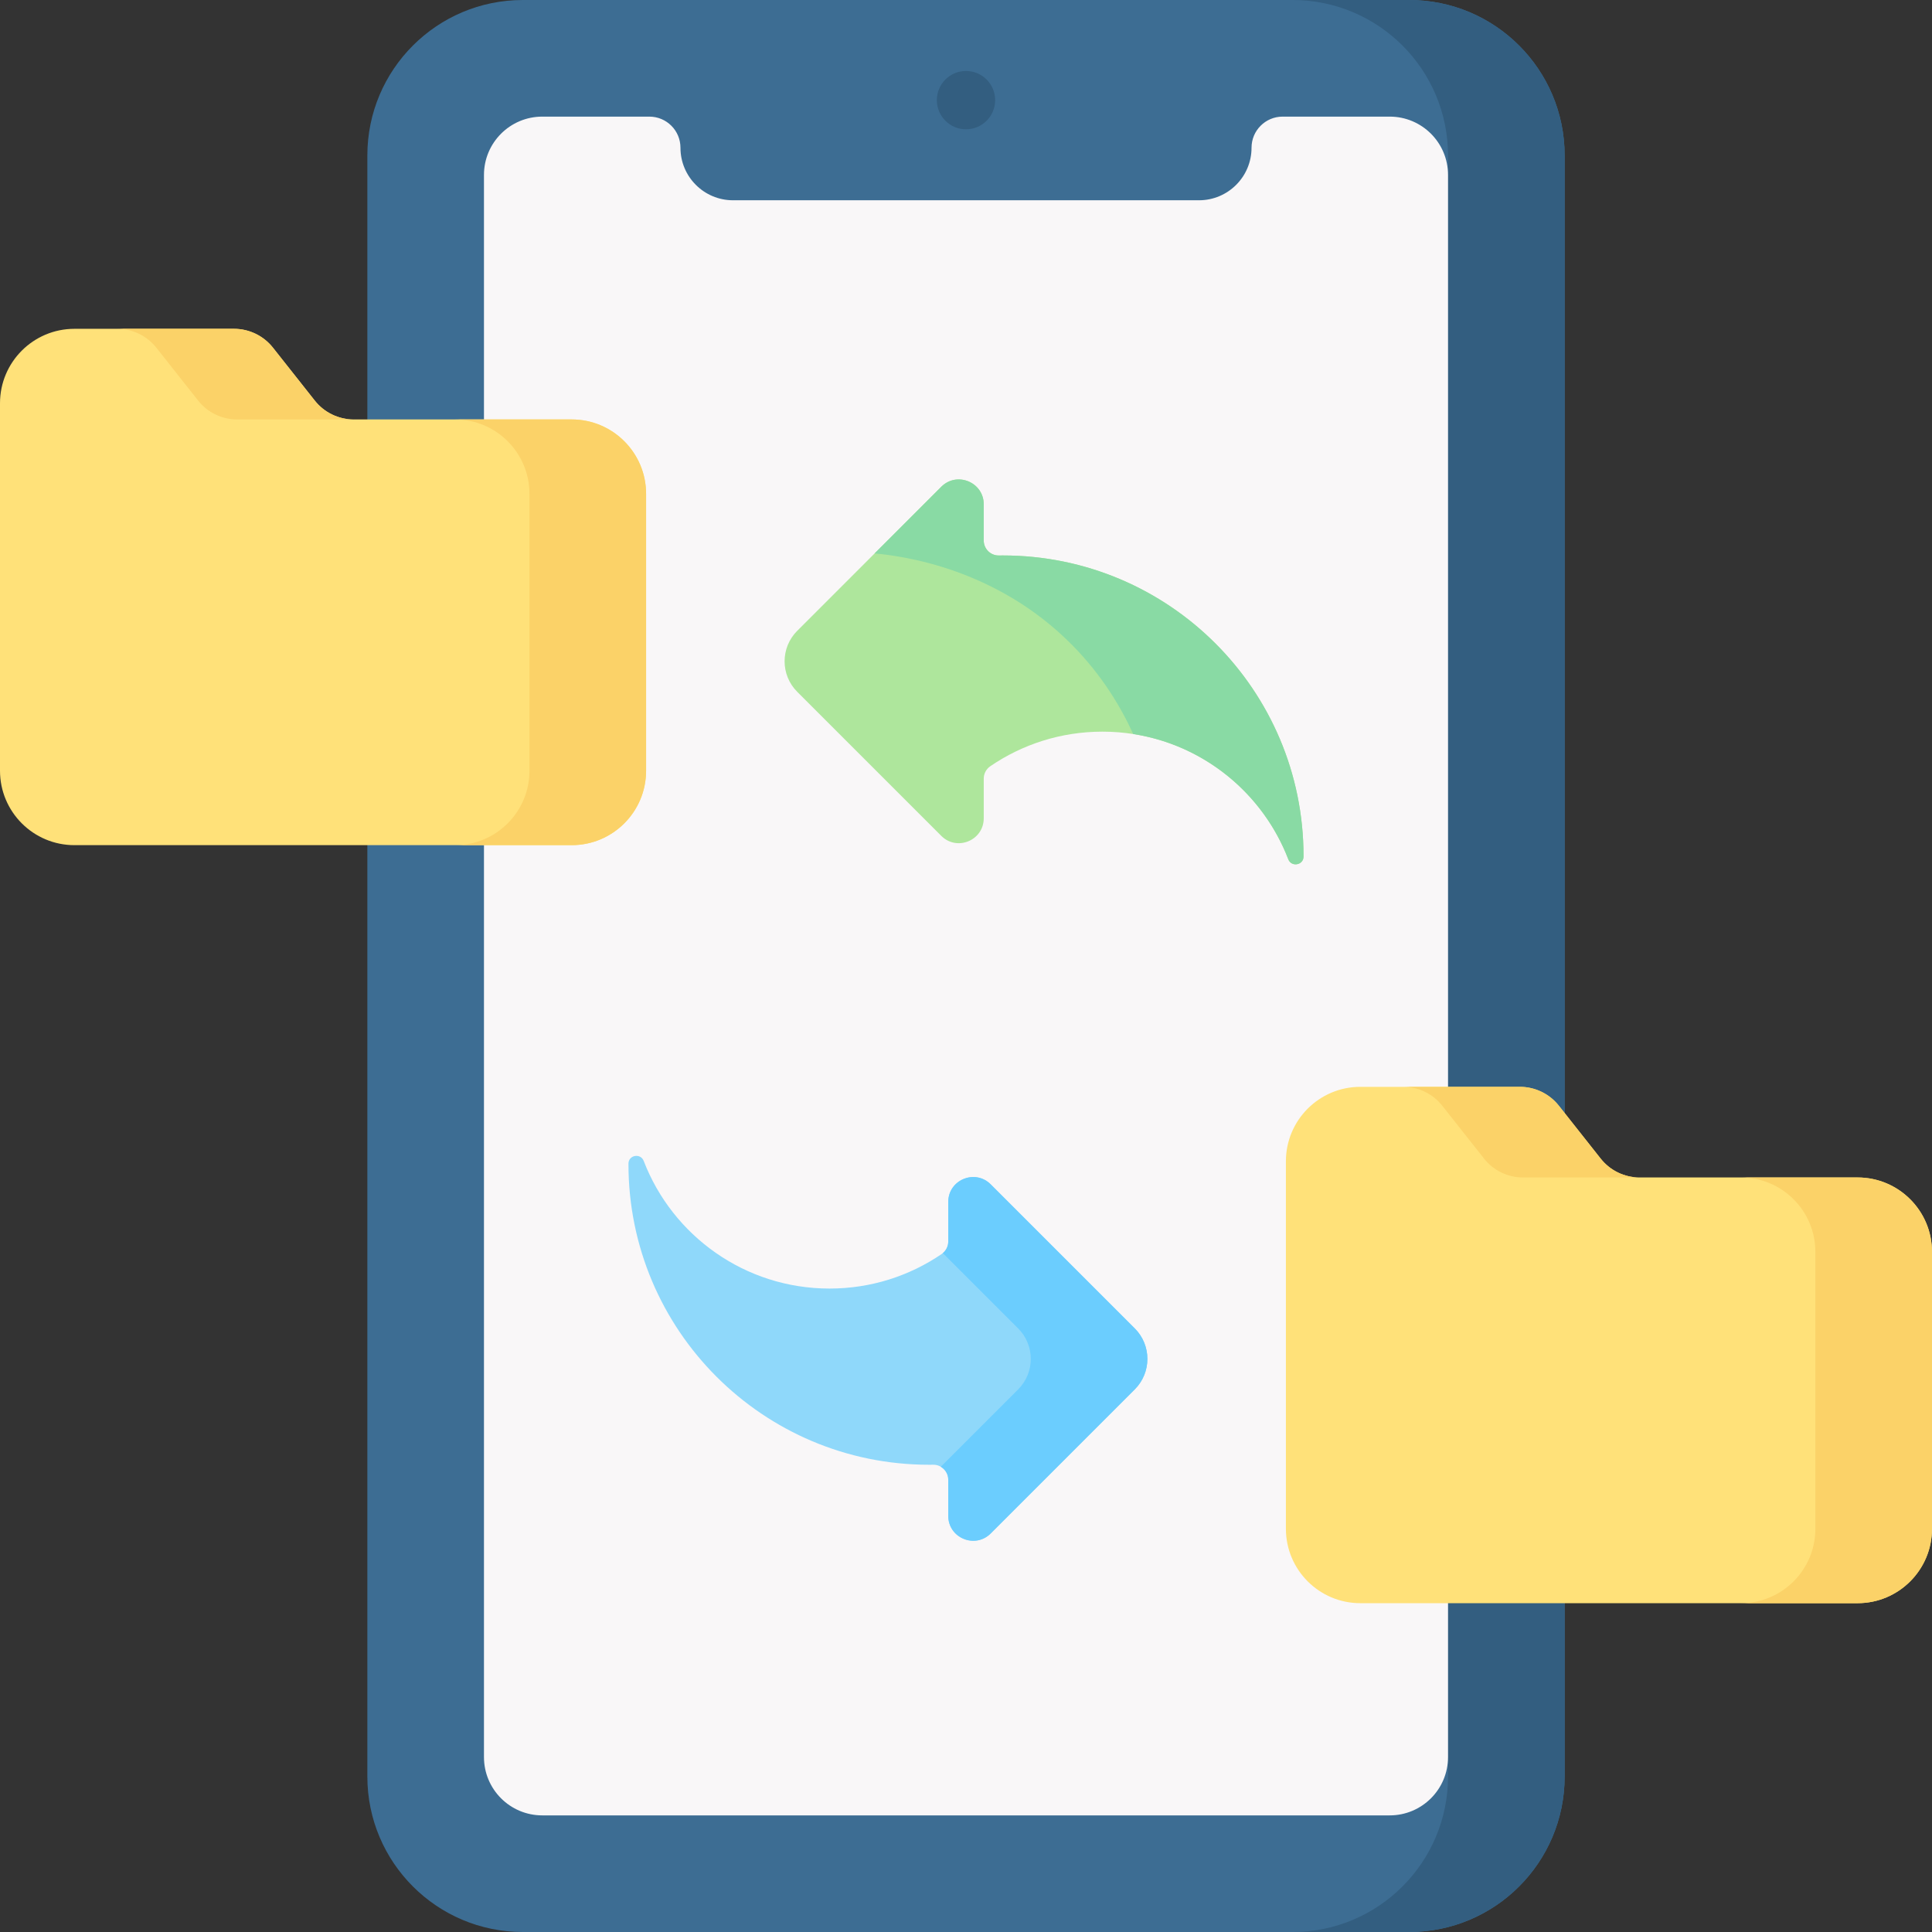 <svg id="Capa_1" enable-background="new 0 0 512 512" height="512" viewBox="0 0 512 512" width="512" xmlns="http://www.w3.org/2000/svg"><rect x="0" y="0" width="512" height="512" fill="#333333" stroke="none"/><g><g><g><g><g><g><g><path d="m373.441 512h-234.882c-22.758 0-41.207-18.449-41.207-41.207v-429.586c0-22.758 18.449-41.207 41.207-41.207h234.881c22.758 0 41.207 18.449 41.207 41.207v429.586c.001 22.758-18.448 41.207-41.206 41.207z" fill="#3d6d93"/><path d="m373.441 0h-30.905c22.758 0 41.207 18.449 41.207 41.207v429.586c0 22.758-18.449 41.207-41.207 41.207h30.905c22.758 0 41.207-18.449 41.207-41.207v-429.586c0-22.758-18.449-41.207-41.207-41.207z" fill="#335e80"/><path d="m331.67 39.147c0 7.692-6.235 13.927-13.927 13.927h-123.486c-7.692 0-13.927-6.235-13.927-13.927 0-4.552-3.69-8.241-8.241-8.241h-28.379c-8.534 0-15.453 6.918-15.453 15.453v419.284c0 8.534 6.918 15.453 15.453 15.453h224.58c8.534 0 15.453-6.918 15.453-15.453v-419.285c0-8.534-6.918-15.453-15.453-15.453h-28.379c-4.551 0-8.241 3.69-8.241 8.242z" fill="#f9f7f8"/></g><circle cx="256" cy="26.537" fill="#335e80" r="7.726"/></g></g></g></g></g><g><path d="m151.495 223.975h-131.769c-10.894 0-19.726-8.832-19.726-19.726v-97.383c0-10.894 8.832-19.726 19.726-19.726h42.289c4.022 0 7.823 1.84 10.317 4.996l11.086 14.024c2.494 3.155 6.295 4.996 10.317 4.996h57.761c10.894 0 19.726 8.832 19.726 19.726v73.367c-.001 10.894-8.832 19.726-19.727 19.726z" fill="#ffe179"/><g fill="#fbd268"><path d="m151.495 111.156h-30.905c10.894 0 19.726 8.832 19.726 19.726v73.367c0 10.894-8.831 19.726-19.726 19.726h30.905c10.894 0 19.726-8.831 19.726-19.726v-73.367c0-10.895-8.831-19.726-19.726-19.726z"/><path d="m41.426 92.136 11.086 14.024c2.494 3.155 6.295 4.996 10.317 4.996h30.905c-4.022 0-7.822-1.84-10.317-4.996l-11.085-14.024c-2.494-3.155-6.295-4.995-10.317-4.995h-30.905c4.022-.001 7.822 1.839 10.316 4.995z"/></g><path d="m211.275 167.173 38.172-38.173c4.154-4.154 11.256-1.212 11.256 4.663v9.59c0 2.2 1.799 3.984 4 3.955.36-.005.72-.007 1.08-.007 43.998 0 79.667 35.668 79.667 79.667v.13c-.004 2.297-3.213 2.865-4.038.722-7.607-19.784-26.788-33.825-49.254-33.825-11.014 0-21.238 3.376-29.697 9.147-1.092.745-1.758 1.97-1.758 3.292v10.514c0 5.874-7.102 8.816-11.256 4.663l-38.172-38.172c-4.463-4.466-4.463-11.703 0-16.166z" fill="#aee69c"/><path d="m284.228 171.033c7.892 8.016 12.889 16.472 16.075 23.487 18.874 2.925 34.44 15.854 41.109 33.198.824 2.144 4.034 1.575 4.037-.721 0-.043 0-.086 0-.13 0-43.998-35.668-79.667-79.667-79.667-.36 0-.72.002-1.08.007-2.2.029-4-1.754-4-3.955v-9.59c0-5.874-7.102-8.816-11.256-4.663l-17.664 17.664c7.638.709 32.372 3.98 52.446 24.37z" fill="#89daa4"/></g><g><path d="m492.274 424.86h-131.769c-10.894 0-19.726-8.832-19.726-19.726v-97.383c0-10.894 8.832-19.726 19.726-19.726h42.289c4.022 0 7.823 1.84 10.317 4.996l11.086 14.024c2.494 3.155 6.295 4.996 10.317 4.996h57.761c10.894 0 19.726 8.832 19.726 19.726v73.367c-.001 10.894-8.833 19.726-19.727 19.726z" fill="#ffe179"/><g fill="#fbd268"><path d="m492.274 312.041h-30.905c10.894 0 19.726 8.832 19.726 19.726v73.367c0 10.894-8.831 19.726-19.726 19.726h30.905c10.894 0 19.726-8.832 19.726-19.726v-73.367c0-10.895-8.831-19.726-19.726-19.726z"/><path d="m382.205 293.021 11.086 14.024c2.494 3.155 6.295 4.995 10.317 4.995h30.905c-4.022 0-7.822-1.84-10.317-4.995l-11.086-14.024c-2.494-3.155-6.295-4.995-10.316-4.995h-30.905c4.021-.001 7.822 1.84 10.316 4.995z"/></g><path d="m300.725 368.205-38.172 38.172c-4.154 4.154-11.256 1.212-11.256-4.663v-9.59c0-2.2-1.799-3.984-4-3.955-.36.005-.72.007-1.08.007-43.998 0-79.667-35.668-79.667-79.667 0-.043 0-.086 0-.13.004-2.297 3.213-2.865 4.038-.722 7.607 19.784 26.788 33.825 49.254 33.825 11.014 0 21.238-3.376 29.697-9.147 1.092-.745 1.758-1.97 1.758-3.292v-10.514c0-5.874 7.102-8.816 11.256-4.663l38.172 38.172c4.463 4.467 4.463 11.704 0 16.167z" fill="#8fd8fa"/><g><path d="m300.725 352.042-38.172-38.172c-4.154-4.154-11.256-1.212-11.256 4.662v10.514c0 1.183-.537 2.287-1.433 3.04l19.956 19.956c4.463 4.463 4.463 11.7 0 16.163l-20.508 20.508c1.18.684 1.985 1.949 1.985 3.412v9.59c0 5.875 7.102 8.816 11.256 4.662l38.172-38.172c4.463-4.463 4.463-11.7 0-16.163z" fill="#6bcdfe"/></g></g></g></svg>